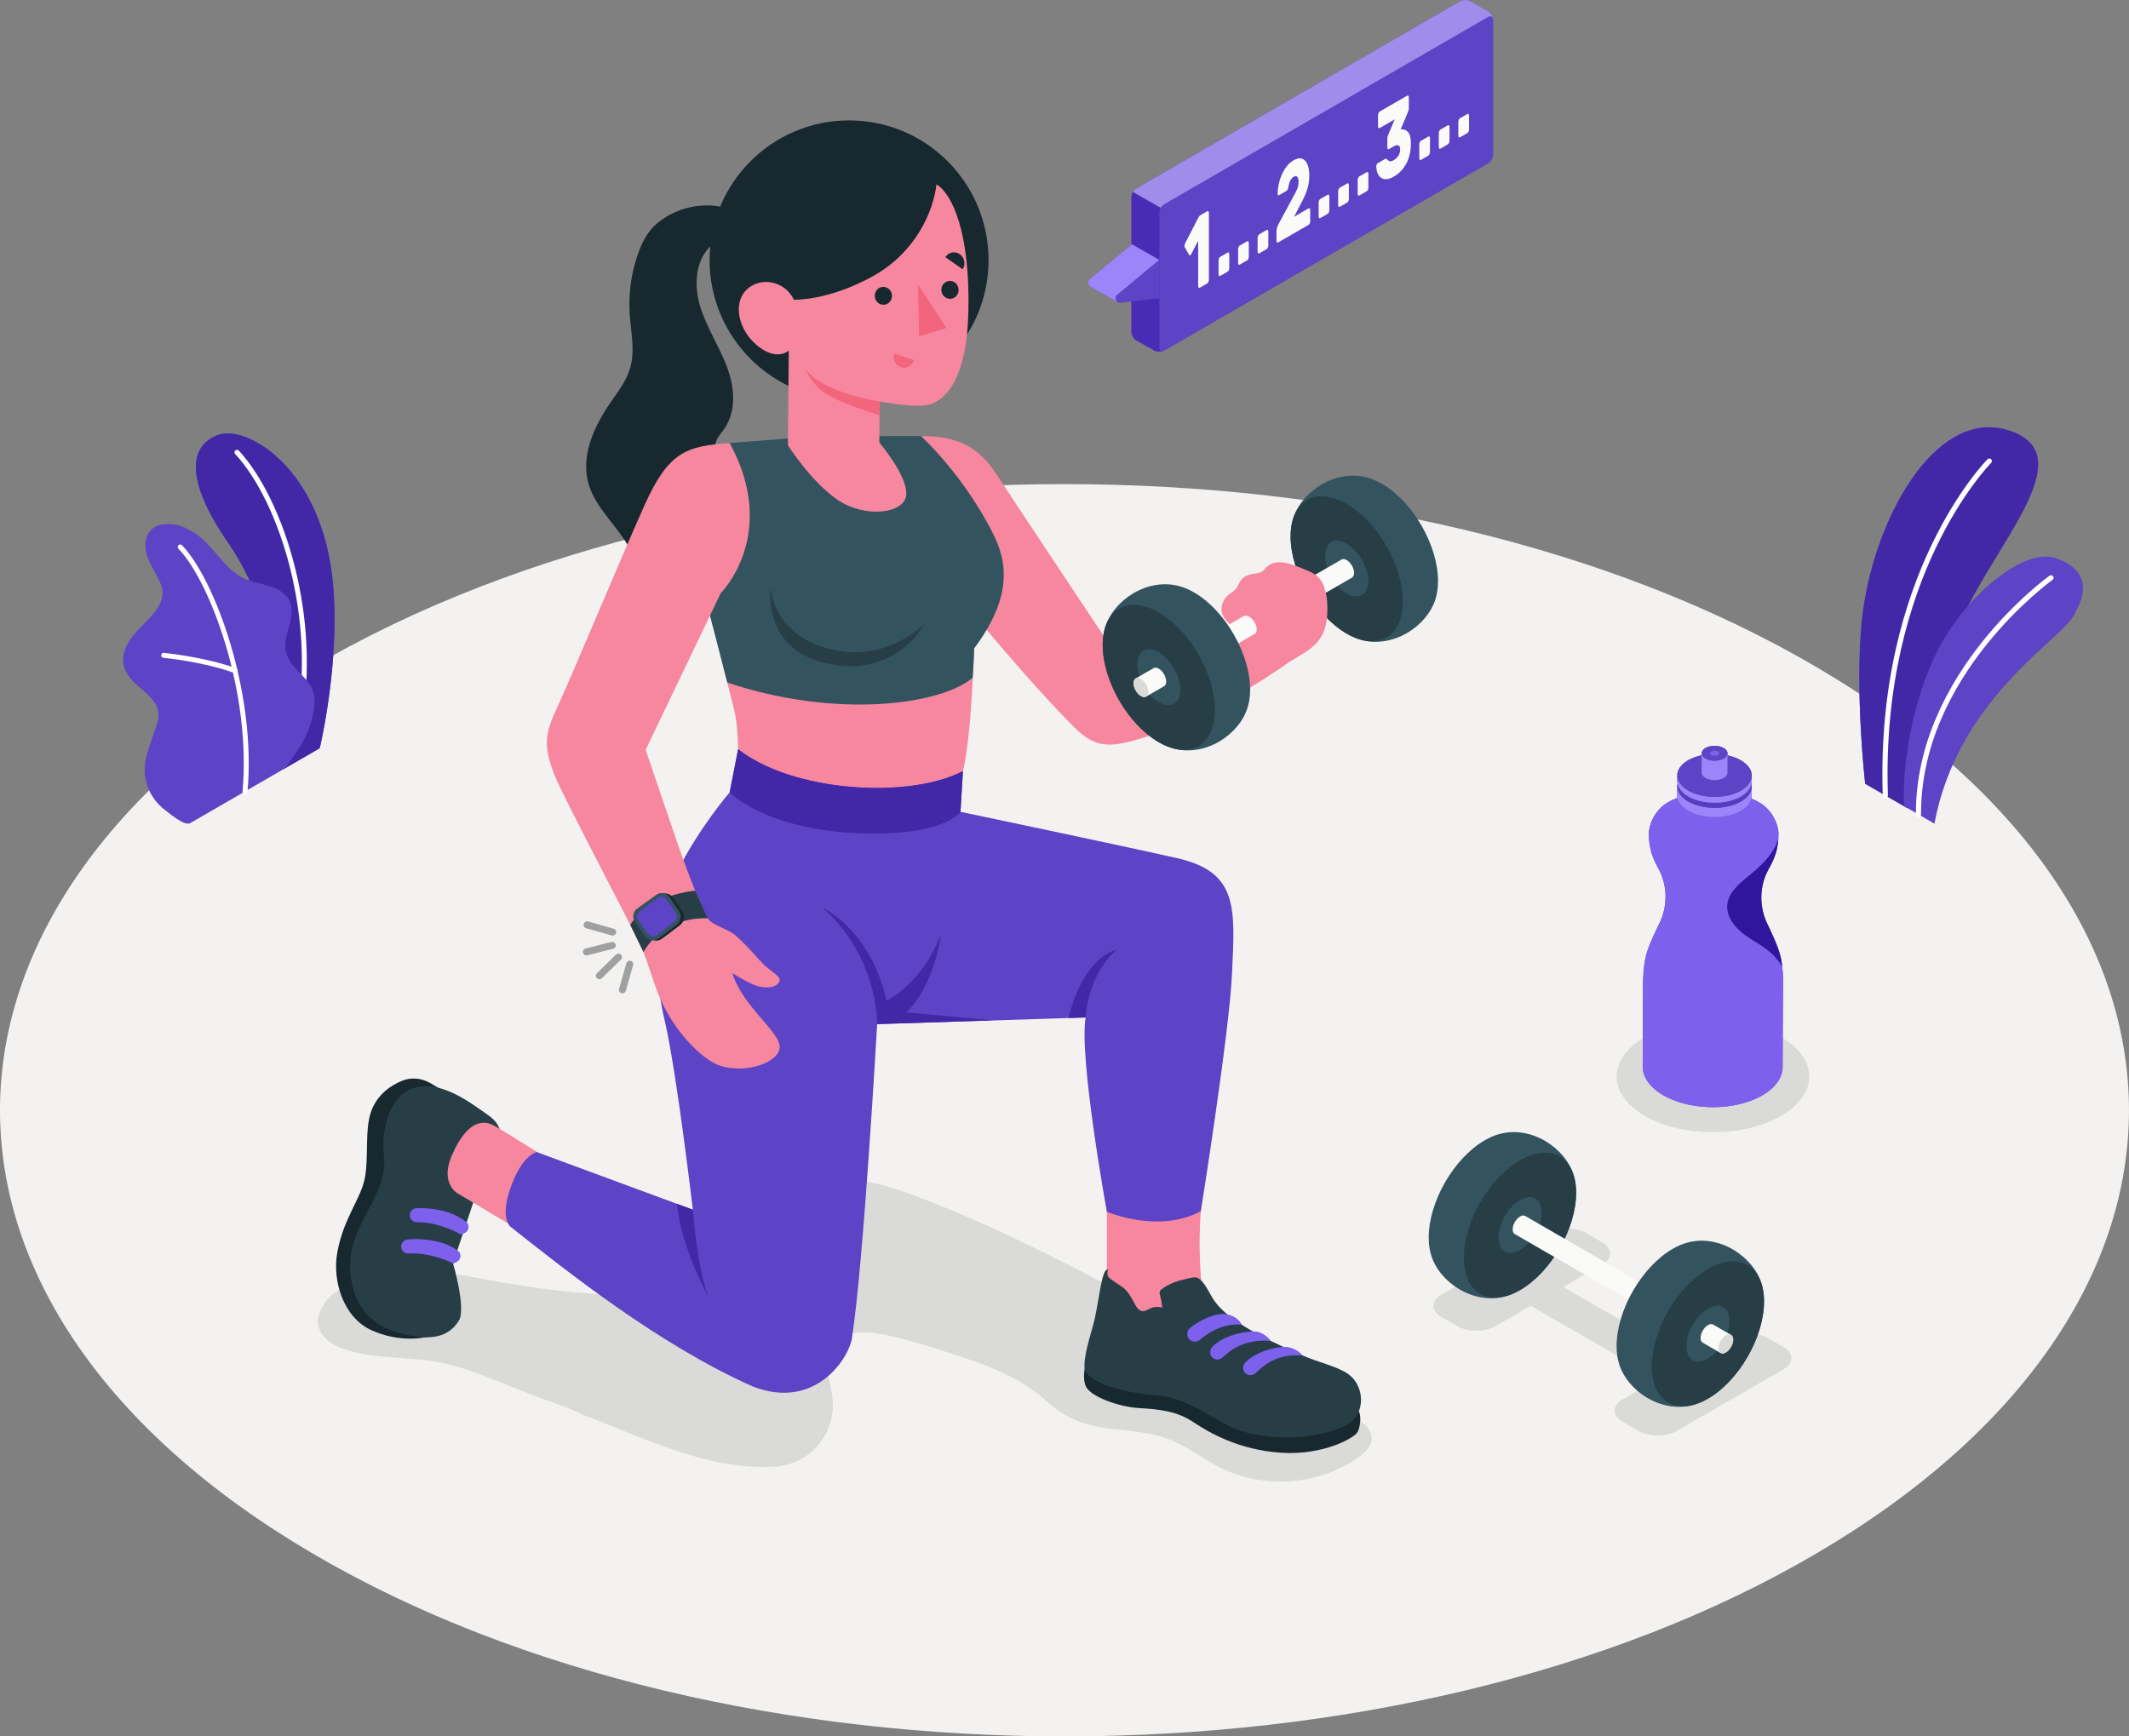<svg width="266" height="217" viewBox="0 0 266 217" fill="none" xmlns="http://www.w3.org/2000/svg">
<rect x="0" y="0" width="266" height="217" fill="#808080" stroke="none"/>
<g clip-path="url(#clip0)">
<path d="M227.044 83.42C278.983 113.978 278.983 163.523 227.042 194.081C175.103 224.639 90.893 224.639 38.954 194.081C-12.986 163.523 -12.985 113.979 38.954 83.421C90.894 52.862 175.104 52.862 227.044 83.42Z" fill="#F3F2F1"/>
<path d="M45.087 169.157C48.377 169.807 51.828 169.636 55.133 170.299C57.402 170.754 59.573 171.596 61.729 172.44C63.66 173.195 65.588 173.953 67.515 174.717C67.9 174.869 72.515 176.464 72.515 176.685C80.327 179.598 88.253 183.79 96.846 183.287C98.872 183.168 100.836 182.204 102.171 180.673C103.505 179.142 104.194 177.064 104.038 175.037C103.912 173.397 103.261 171.78 103.501 170.152C104.143 165.785 108.145 166.236 111.362 166.981C113.24 167.417 115.094 167.948 116.928 168.54C121.756 170.096 126.843 171.548 130.681 175.046C133.152 177.298 135.532 178.19 138.872 178.566C141.201 178.828 143.494 178.974 145.726 179.749C147.926 180.512 149.839 181.982 151.875 183.111C157.392 186.168 164.646 185.755 169.781 182.091C170.644 181.476 171.531 180.573 171.362 179.526C170.953 177.002 166.731 176.488 164.943 175.425C161.71 173.503 158.466 171.603 155.197 169.745C148.66 166.028 142.042 162.451 135.351 159.019C128.2 155.351 120.948 151.84 113.394 149.098C109.671 147.747 105.429 146.61 101.87 148.35C99.001 149.753 97.869 152.414 96.007 154.782C94.275 156.983 92.027 159.259 89.48 160.495C87.449 161.48 85.144 161.709 82.891 161.81C75.416 162.148 67.932 161.244 60.575 159.879C57.459 159.301 54.316 158.637 51.153 158.83C47.763 159.037 42.209 159.91 40.357 163.187C40.065 163.705 39.79 164.252 39.727 164.844C39.625 165.808 40.116 166.767 40.833 167.42C41.551 168.071 42.471 168.455 43.397 168.738C43.954 168.908 44.518 169.044 45.087 169.157Z" fill="#DADBD8"/>
<path d="M222.53 129.612C227.231 132.33 227.231 136.738 222.53 139.456C217.828 142.174 210.206 142.174 205.505 139.456C200.804 136.738 200.804 132.33 205.505 129.612C210.206 126.894 217.828 126.894 222.53 129.612Z" fill="#DADBD8"/>
<path d="M204.695 178.815L202.729 177.679C201.396 176.908 201.396 175.657 202.729 174.887L207.11 172.354L191.256 163.186L186.875 165.719C185.542 166.49 183.38 166.49 182.046 165.719L180.081 164.582C178.747 163.812 178.747 162.562 180.081 161.79L193.37 154.106C194.704 153.335 196.866 153.335 198.199 154.106L200.166 155.243C201.499 156.014 201.499 157.263 200.166 158.035L195.328 160.832L211.183 169.999L216.02 167.201C217.353 166.43 219.515 166.43 220.849 167.201L222.815 168.338C224.148 169.109 224.148 170.36 222.815 171.13L209.524 178.815C208.191 179.586 206.029 179.586 204.695 178.815Z" fill="#DADBD8"/>
<path d="M238.35 101.018L233.038 97.947C233.038 97.947 231.737 86.555 232.603 77.732C233.82 65.334 241.814 50.416 251.352 53.92C260.89 57.424 246.979 70.049 243.883 80.565C240.786 91.081 238.35 101.018 238.35 101.018Z" fill="#5D43C5"/>
<path d="M238.35 101.018L233.038 97.947C233.038 97.947 232.306 91.539 232.306 84.613C232.306 82.304 232.387 79.938 232.603 77.732C233.697 66.585 240.27 53.4 248.518 53.4C249.444 53.4 250.39 53.566 251.352 53.92C253.723 54.791 254.645 56.225 254.644 58.05C254.643 63.569 246.209 72.663 243.883 80.565C240.786 91.081 238.35 101.018 238.35 101.018Z" fill="#4228A7"/>
<path d="M235.557 99.725H235.567C235.745 99.719 235.884 99.571 235.878 99.392C234.945 71.844 248.639 57.988 248.776 57.851C248.903 57.726 248.904 57.522 248.78 57.396C248.654 57.269 248.45 57.267 248.325 57.392C248.184 57.531 234.292 71.588 235.235 99.414C235.241 99.588 235.384 99.725 235.557 99.725Z" fill="white"/>
<path d="M241.69 102.934L237.91 100.748C237.91 100.748 237.267 92.931 241.094 83.433C244.426 75.166 252.693 68.307 256.851 69.748C261.008 71.189 260.906 74.143 258.879 77.24C256.851 80.337 244.518 87.72 241.69 102.934Z" fill="#5D43C5"/>
<path d="M239.696 102.103H239.698C239.875 102.102 240.019 101.958 240.018 101.78C239.942 84.361 256.273 72.59 256.439 72.472C256.583 72.37 256.618 72.169 256.515 72.024C256.413 71.879 256.213 71.843 256.067 71.947C255.899 72.066 239.298 84.033 239.375 101.782C239.375 101.959 239.519 102.103 239.696 102.103Z" fill="white"/>
<path d="M35.469 96.096L39.947 93.504C39.947 93.504 42.613 82.412 41.551 72.431C40.057 58.398 30.834 53.118 27.327 54.328C23.819 55.538 22.803 59.622 28.607 67.98C32.031 72.91 36.237 83.182 35.469 96.096Z" fill="#5D43C5"/>
<path d="M35.469 96.096C35.531 95.049 35.561 94.02 35.561 93.009C35.56 81.552 31.753 72.511 28.607 67.98C25.666 63.744 24.476 60.605 24.474 58.383C24.473 56.221 25.597 54.925 27.327 54.328C27.649 54.217 28.018 54.161 28.426 54.161C32.462 54.161 40.194 59.686 41.551 72.431C41.727 74.088 41.801 75.775 41.801 77.438C41.801 85.789 39.947 93.504 39.947 93.504L35.469 96.096Z" fill="#4228A7"/>
<path d="M37.324 90.647L37.282 90.641C37.113 90.609 37.002 90.446 37.035 90.278C39.489 77.335 34.975 62.79 29.384 56.738C29.267 56.612 29.275 56.415 29.401 56.298C29.527 56.183 29.724 56.19 29.84 56.316C35.533 62.478 40.136 77.26 37.645 90.394C37.615 90.548 37.477 90.654 37.324 90.647Z" fill="white"/>
<path d="M23.736 102.881C23.029 103.242 21.147 101.629 20.623 101.237C19.725 100.565 19.016 99.643 18.567 98.618C18.043 97.424 17.959 96.17 18.206 94.891C18.335 94.228 18.554 93.587 18.773 92.948C18.987 92.321 19.202 91.694 19.417 91.067C19.629 90.448 19.843 89.808 19.793 89.155C19.692 87.841 18.581 86.868 17.568 86.026C16.449 85.095 15.296 83.882 15.381 82.311C15.448 81.098 16.131 80.003 16.93 79.089C17.728 78.175 18.661 77.379 19.39 76.409C19.915 75.71 20.339 74.879 20.303 74.006C20.281 73.463 20.083 72.943 19.849 72.453C19.346 71.402 18.662 70.427 18.335 69.308C18.008 68.19 18.131 66.825 19.028 66.081C19.764 65.471 20.814 65.433 21.763 65.545C22.641 65.648 23.481 66.089 24.23 66.557C26.652 68.071 27.925 71.098 30.516 72.299C31.515 72.762 32.628 72.909 33.677 73.244C34.726 73.579 35.782 74.178 36.225 75.188C37.098 77.178 35.176 79.48 35.755 81.576C36.267 83.43 38.001 84.217 38.912 85.911C39.311 86.652 39.369 87.488 39.257 88.322C39.067 89.734 38.807 90.763 38.048 92.306C37.421 93.581 35.656 95.99 35.656 95.99C35.656 95.99 23.844 102.826 23.736 102.881Z" fill="#5D43C5"/>
<path d="M30.592 99.303L30.583 99.302C30.408 99.286 30.282 99.134 30.298 98.964C31.432 86.653 26.314 72.74 22.292 68.57C22.173 68.447 22.176 68.25 22.3 68.13C22.424 68.011 22.619 68.015 22.739 68.138C26.841 72.391 32.066 86.536 30.917 99.02C30.901 99.188 30.757 99.311 30.592 99.303Z" fill="white"/>
<path d="M29.371 84.124L29.28 84.105C25.384 82.68 20.462 82.215 20.413 82.21C20.242 82.194 20.116 82.043 20.132 81.872C20.148 81.701 20.284 81.573 20.47 81.59C20.52 81.595 25.52 82.068 29.493 83.521C29.654 83.58 29.737 83.758 29.678 83.92C29.63 84.051 29.503 84.13 29.371 84.124Z" fill="white"/>
<path d="M196.616 146.862C195.571 143.441 191.301 140.61 187.31 141.73L187.311 141.73C186.737 141.886 186.135 142.139 185.513 142.499C181.642 144.735 178.504 150.178 178.504 154.656C178.504 155.493 178.614 156.237 178.818 156.878L178.816 156.878C179.861 160.299 184.13 163.113 188.123 161.994L188.121 161.992C188.694 161.836 189.295 161.583 189.915 161.225C193.786 158.987 196.924 153.543 196.924 149.067C196.924 148.237 196.816 147.499 196.616 146.862Z" fill="#33535F"/>
<path d="M189.915 161.225C193.786 158.987 196.924 153.543 196.924 149.067C196.924 144.59 193.786 142.775 189.915 145.011C186.043 147.247 182.906 152.691 182.906 157.168C182.906 161.647 186.044 163.463 189.915 161.225Z" fill="#273E47"/>
<path d="M189.915 149.977C191.403 149.116 192.61 149.814 192.61 151.535C192.61 153.257 191.403 155.351 189.915 156.211C188.426 157.072 187.219 156.374 187.219 154.653C187.219 152.931 188.426 150.838 189.915 149.977Z" fill="#33535F"/>
<path d="M190.837 152.56C190.837 153.149 190.426 153.866 189.916 154.164C189.679 154.302 189.459 154.323 189.296 154.245L189.229 154.206C189.08 154.099 188.992 153.901 188.992 153.628C188.992 153.039 189.406 152.322 189.916 152.024C190.153 151.886 190.37 151.865 190.532 151.943L190.6 151.982C190.749 152.085 190.837 152.284 190.837 152.56Z" fill="#273E47"/>
<path d="M205.645 161.122C205.645 161.71 205.234 162.427 204.723 162.722C204.575 162.81 204.444 162.846 204.323 162.846C204.213 162.846 204.114 162.814 204.015 162.757L189.296 154.245L189.229 154.206C189.08 154.099 188.992 153.901 188.992 153.628C188.992 153.039 189.406 152.322 189.916 152.024C190.153 151.886 190.37 151.865 190.532 151.943L190.6 151.982L205.318 160.49C205.527 160.611 205.645 160.792 205.645 161.122Z" fill="#FAFAF9"/>
<path d="M220.093 160.432C219.048 157.011 214.779 154.18 210.787 155.3L210.788 155.301C210.214 155.457 209.612 155.71 208.99 156.069C205.119 158.305 201.981 163.749 201.981 168.227C201.981 169.063 202.091 169.807 202.295 170.449L202.293 170.448C203.339 173.869 207.608 176.683 211.599 175.564L211.598 175.563C212.171 175.407 212.772 175.154 213.392 174.795C217.263 172.557 220.401 167.114 220.401 162.637C220.401 161.808 220.293 161.07 220.093 160.432Z" fill="#33535F"/>
<path d="M213.392 174.795C217.263 172.557 220.401 167.114 220.401 162.638C220.401 158.161 217.263 156.345 213.392 158.581C209.521 160.818 206.383 166.261 206.383 170.739C206.383 175.218 209.521 177.034 213.392 174.795Z" fill="#273E47"/>
<path d="M213.392 163.547C214.881 162.687 216.088 163.385 216.088 165.106C216.088 166.828 214.881 168.921 213.392 169.782C211.903 170.643 210.696 169.945 210.696 168.223C210.696 166.502 211.903 164.408 213.392 163.547Z" fill="#33535F"/>
<path d="M214.314 166.131C214.314 166.72 213.903 167.436 213.393 167.734C213.156 167.872 212.937 167.894 212.774 167.816L212.706 167.777C212.557 167.67 212.469 167.472 212.469 167.199C212.469 166.609 212.884 165.893 213.393 165.595C213.631 165.457 213.847 165.436 214.009 165.513L214.077 165.552C214.226 165.656 214.314 165.854 214.314 166.131Z" fill="#273E47"/>
<path d="M216.546 167.422C216.546 168.011 216.135 168.727 215.625 169.022C215.476 169.11 215.345 169.146 215.225 169.146C215.115 169.146 215.016 169.114 214.917 169.057L212.774 167.816L212.706 167.777C212.557 167.67 212.469 167.472 212.469 167.199C212.469 166.609 212.884 165.893 213.393 165.595C213.631 165.457 213.847 165.436 214.009 165.513L214.077 165.552L216.22 166.791C216.429 166.911 216.546 167.092 216.546 167.422Z" fill="#FAFAF9"/>
<path d="M216.546 167.416C216.546 168.005 216.135 168.722 215.625 169.019C215.388 169.158 215.168 169.179 215.005 169.101L214.938 169.062C214.789 168.956 214.701 168.757 214.701 168.484C214.701 167.895 215.115 167.178 215.625 166.88C215.863 166.742 216.078 166.721 216.241 166.799L216.308 166.838C216.458 166.941 216.546 167.139 216.546 167.416Z" fill="#DADBD8"/>
<path d="M222.491 119.658C222.22 118.445 221.598 117.149 221.083 116.016C221.022 115.884 220.957 115.752 220.89 115.619C219.766 113.393 219.772 110.76 220.991 108.585C221.033 108.51 221.074 108.435 221.115 108.36C221.875 106.979 222.202 105.793 222.205 104.219C222.209 103.019 221.424 101.225 219.844 100.304C219.502 100.102 219.134 99.924 218.748 99.771C218.037 99.484 217.559 98.806 217.561 98.034L217.57 95.89L210.716 95.863L210.708 98.007C210.705 98.779 210.22 99.453 209.507 99.735C209.121 99.885 208.752 100.06 208.407 100.26C206.82 101.168 206.021 102.957 206.017 104.157C206.007 105.73 206.325 106.918 207.073 108.306C207.111 108.376 207.149 108.446 207.188 108.516C208.397 110.704 208.387 113.342 207.245 115.566C207.177 115.698 207.112 115.83 207.051 115.962C206.528 117.09 205.89 118.381 205.615 119.593C205.348 120.768 205.285 122.029 205.28 123.286L205.241 133.272C205.236 134.57 206.084 135.867 207.788 136.86C209.18 137.67 210.93 138.156 212.741 138.308C213.563 138.379 214.398 138.382 215.215 138.318C217.023 138.171 218.759 137.703 220.148 136.908C221.859 135.929 222.718 134.638 222.722 133.345L222.751 126.122C222.754 125.222 222.789 124.282 222.793 123.341C222.798 122.088 222.748 120.831 222.491 119.658Z" fill="#5D43C5"/>
<path d="M214.039 138.364C213.606 138.364 213.171 138.345 212.741 138.308C210.93 138.156 209.18 137.67 207.788 136.859C206.091 135.871 205.243 134.58 205.241 133.287C205.241 133.282 205.241 133.277 205.241 133.272L205.28 123.286C205.285 122.029 205.348 120.767 205.615 119.593C205.89 118.381 206.528 117.09 207.051 115.962C207.112 115.83 207.177 115.698 207.245 115.566C207.81 114.467 208.097 113.267 208.098 112.07C208.099 110.845 207.8 109.622 207.188 108.516C207.149 108.446 207.111 108.375 207.073 108.306C206.336 106.94 206.017 105.767 206.017 104.23C206.017 104.205 206.017 104.181 206.017 104.157C206.021 102.957 206.82 101.168 208.407 100.26C208.752 100.06 209.121 99.885 209.507 99.735C209.531 99.726 209.555 99.716 209.579 99.705C209.685 100.293 210.13 100.868 210.911 101.326C211.825 101.858 213.027 102.126 214.23 102.126C215.41 102.126 216.59 101.868 217.494 101.351C217.947 101.091 218.292 100.788 218.519 100.463C218.67 100.251 218.771 100.028 218.822 99.801C219.18 99.947 219.523 100.114 219.844 100.304C221.421 101.223 222.206 103.013 222.205 104.213C222.205 104.215 222.205 104.217 222.205 104.219C222.203 105.782 221.88 106.963 221.131 108.332C221.774 107.155 222.102 106.116 222.182 104.856C222.024 105.353 221.804 105.834 221.533 106.275C220.747 107.548 219.603 108.555 218.444 109.502C217.27 110.462 215.965 111.553 215.819 113.064C215.678 114.526 216.708 115.855 217.879 116.739C219.05 117.623 220.422 118.245 221.475 119.268C221.934 119.713 222.316 120.226 222.669 120.761C222.625 120.388 222.57 120.018 222.491 119.658C222.737 120.78 222.794 121.98 222.794 123.179C222.794 123.233 222.794 123.287 222.793 123.341C222.789 124.281 222.754 125.222 222.751 126.122L222.722 133.345C222.718 134.638 221.859 135.929 220.148 136.907C218.759 137.703 217.023 138.171 215.215 138.317C214.826 138.348 214.433 138.364 214.039 138.364ZM220.061 112.168C220.061 110.931 220.368 109.698 220.991 108.584C221.033 108.509 221.075 108.435 221.115 108.36C221.075 108.435 221.033 108.509 220.991 108.585C220.368 109.698 220.061 110.931 220.061 112.168ZM221.124 108.346C221.125 108.342 221.127 108.339 221.129 108.336C221.127 108.339 221.125 108.342 221.124 108.346Z" fill="#7D61ED"/>
<path d="M222.491 119.658C222.224 118.459 221.613 117.179 221.101 116.056C221.613 117.179 222.224 118.459 222.491 119.658ZM220.89 115.619C220.341 114.532 220.062 113.349 220.061 112.168C220.062 113.348 220.341 114.532 220.89 115.619ZM221.115 108.36C221.118 108.355 221.121 108.35 221.124 108.346C221.121 108.35 221.118 108.355 221.115 108.36ZM221.129 108.336C221.13 108.334 221.13 108.333 221.131 108.332C221.13 108.333 221.13 108.335 221.129 108.336Z" fill="#D5D7D4"/>
<path d="M222.669 120.761C222.316 120.226 221.934 119.713 221.475 119.268C220.422 118.245 219.05 117.623 217.879 116.739C216.708 115.855 215.678 114.526 215.819 113.064C215.965 111.553 217.27 110.462 218.444 109.502C219.602 108.555 220.747 107.548 221.533 106.275C221.804 105.834 222.024 105.353 222.182 104.856C222.102 106.116 221.774 107.155 221.131 108.332C221.13 108.333 221.13 108.334 221.129 108.336C221.127 108.339 221.125 108.343 221.124 108.346C221.121 108.35 221.118 108.355 221.115 108.36C221.074 108.435 221.033 108.509 220.991 108.584C220.367 109.698 220.061 110.931 220.061 112.168C220.062 113.349 220.341 114.532 220.89 115.619C220.957 115.752 221.022 115.884 221.083 116.016C221.089 116.029 221.095 116.043 221.101 116.056C221.613 117.179 222.224 118.459 222.491 119.658C222.57 120.018 222.625 120.388 222.669 120.761Z" fill="#30159D"/>
<path d="M209.558 98.257L209.554 99.411C209.546 100.098 210 100.792 210.911 101.326C212.723 102.382 215.669 102.394 217.494 101.351C217.947 101.091 218.292 100.789 218.519 100.464C218.747 100.143 218.861 99.8 218.862 99.456L218.866 98.284C218.866 98.18 218.858 98.076 218.831 97.971C218.721 97.387 218.28 96.82 217.513 96.374L217.446 96.337C215.625 95.316 212.728 95.318 210.93 96.348C210.16 96.789 209.71 97.352 209.596 97.931C209.568 98.04 209.559 98.148 209.558 98.257Z" fill="#5D43C5"/>
<path d="M214.23 102.126C213.028 102.126 211.825 101.858 210.911 101.326C210.008 100.797 209.554 100.109 209.554 99.427C209.554 99.421 209.554 99.416 209.554 99.411L209.558 98.257C209.558 98.2 209.561 98.144 209.567 98.088C209.489 98.828 209.938 99.585 210.915 100.155C211.829 100.689 213.033 100.955 214.234 100.955C215.415 100.955 216.594 100.697 217.497 100.18C218.38 99.674 218.836 99.013 218.866 98.346L218.862 99.456C218.861 99.8 218.747 100.143 218.519 100.463C218.292 100.788 217.947 101.091 217.494 101.351C216.59 101.868 215.41 102.126 214.23 102.126Z" fill="#9C84FA"/>
<path d="M218.866 98.346V98.284C218.866 98.281 218.866 98.277 218.866 98.274C218.866 98.173 218.857 98.072 218.831 97.971C218.832 97.967 218.834 97.962 218.835 97.958C218.861 98.087 218.871 98.216 218.866 98.346ZM209.567 98.087C209.573 98.033 209.582 97.977 209.594 97.922C209.594 97.925 209.595 97.928 209.596 97.931C209.582 97.983 209.573 98.035 209.567 98.087Z" fill="#BABCBA"/>
<path d="M214.234 100.955C213.033 100.955 211.829 100.689 210.915 100.155C209.938 99.585 209.489 98.828 209.567 98.088C209.573 98.036 209.582 97.983 209.596 97.931C209.707 98.511 210.151 99.078 210.918 99.525C211.729 99.998 212.768 100.26 213.824 100.31C213.964 100.317 214.104 100.321 214.244 100.321C215.423 100.321 216.599 100.064 217.502 99.546C217.954 99.285 218.294 98.988 218.526 98.663C218.685 98.442 218.786 98.206 218.831 97.971C218.857 98.072 218.866 98.174 218.866 98.274C218.866 98.277 218.866 98.281 218.866 98.284V98.346C218.836 99.013 218.38 99.674 217.496 100.18C216.594 100.697 215.414 100.955 214.234 100.955Z" fill="#563CBF"/>
<path d="M209.563 96.91L209.561 97.605C209.56 97.713 209.569 97.822 209.596 97.931C209.707 98.511 210.151 99.078 210.918 99.525C211.729 99.998 212.768 100.26 213.824 100.31C215.14 100.378 216.491 100.126 217.502 99.546C217.954 99.285 218.294 98.988 218.526 98.663C218.685 98.442 218.786 98.206 218.831 97.971C218.859 97.868 218.868 97.759 218.869 97.655L218.872 96.938C218.874 96.245 218.425 95.556 217.519 95.028C217.438 94.982 217.357 94.936 217.271 94.895C215.445 93.969 212.675 94.004 210.935 95.002C210.02 95.528 209.562 96.219 209.563 96.91Z" fill="#5D43C5"/>
<path d="M214.244 100.321C214.104 100.321 213.964 100.317 213.824 100.31C212.768 100.26 211.729 99.998 210.918 99.525C210.151 99.078 209.707 98.511 209.596 97.931C209.57 97.826 209.561 97.721 209.561 97.615C209.561 97.612 209.561 97.608 209.561 97.605L209.563 96.91C209.563 96.886 209.564 96.862 209.564 96.838C209.564 96.855 209.564 96.871 209.564 96.888C209.558 98.367 211.636 99.575 214.207 99.585C214.218 99.585 214.229 99.585 214.24 99.585C216.795 99.585 218.865 98.398 218.872 96.925C218.872 96.927 218.872 96.928 218.872 96.93C218.872 96.933 218.872 96.935 218.872 96.938L218.869 97.655C218.868 97.759 218.859 97.868 218.831 97.971C218.786 98.206 218.685 98.442 218.526 98.663C218.294 98.988 217.954 99.285 217.502 99.546C216.599 100.064 215.423 100.321 214.244 100.321Z" fill="#9C84FA"/>
<path d="M209.564 96.888C209.558 98.367 211.636 99.575 214.207 99.585C216.777 99.595 218.865 98.404 218.871 96.924C218.878 95.444 216.798 94.236 214.228 94.226C211.658 94.216 209.569 95.408 209.564 96.888Z" fill="#5D43C5"/>
<path d="M212.615 94.139L212.606 96.552L212.618 96.665C212.657 96.866 212.811 97.063 213.076 97.217C213.358 97.382 213.717 97.473 214.084 97.49C214.54 97.513 215.007 97.426 215.358 97.225C215.515 97.134 215.633 97.031 215.713 96.919C215.768 96.842 215.803 96.761 215.819 96.679L215.832 96.57L215.841 94.148C215.842 93.908 215.686 93.669 215.373 93.486L215.286 93.44C214.653 93.119 213.694 93.131 213.091 93.477C212.774 93.659 212.614 93.899 212.615 94.139Z" fill="#5D43C5"/>
<path d="M214.23 97.493C214.181 97.493 214.132 97.492 214.084 97.49C213.717 97.473 213.358 97.382 213.076 97.217C212.811 97.063 212.657 96.866 212.618 96.665L212.606 96.552L212.615 94.139C212.615 94.137 212.615 94.135 212.615 94.133C212.616 94.645 213.335 95.062 214.225 95.065C214.229 95.065 214.232 95.065 214.236 95.065C215.121 95.065 215.839 94.654 215.84 94.143C215.84 94.145 215.84 94.146 215.84 94.148L215.832 96.57L215.819 96.679C215.803 96.761 215.768 96.842 215.713 96.919C215.633 97.031 215.515 97.134 215.358 97.225C215.045 97.404 214.638 97.493 214.23 97.493ZM214.038 93.214C214.04 93.214 214.042 93.214 214.044 93.214C214.042 93.214 214.04 93.214 214.038 93.214ZM214.046 93.214C214.104 93.21 214.162 93.208 214.22 93.208C214.255 93.208 214.29 93.209 214.325 93.21C214.294 93.209 214.263 93.209 214.232 93.209C214.228 93.209 214.224 93.209 214.22 93.209C214.162 93.209 214.104 93.21 214.046 93.214ZM214.329 93.21C214.328 93.21 214.327 93.21 214.326 93.21C214.327 93.21 214.328 93.21 214.329 93.21Z" fill="#9C84FA"/>
<path d="M212.615 94.131C212.613 94.643 213.334 95.062 214.225 95.065C215.116 95.069 215.839 94.656 215.84 94.143C215.843 93.63 215.122 93.212 214.232 93.209C213.341 93.205 212.617 93.618 212.615 94.131Z" fill="#5D43C5"/>
<path d="M214.231 94.466C214.23 94.466 214.229 94.466 214.227 94.466C213.911 94.466 213.655 94.317 213.656 94.135C213.656 93.953 213.911 93.807 214.226 93.807C214.227 93.807 214.229 93.807 214.23 93.807C214.546 93.808 214.801 93.957 214.801 94.139C214.8 94.32 214.546 94.466 214.231 94.466Z" fill="#7D61ED"/>
<path d="M182.434 0.154L141.986 23.548C141.641 23.747 141.362 24.232 141.362 24.63V41.474C141.362 41.873 141.643 42.355 141.989 42.55L144.225 43.805C144.572 44.001 145.132 43.998 145.476 43.799L185.925 20.406C186.269 20.207 186.549 19.722 186.549 19.324V2.479C186.549 2.081 186.268 1.599 185.921 1.403L183.686 0.148C183.339 -0.048 182.779 -0.045 182.434 0.154Z" fill="#5D43C5"/>
<path d="M144.853 43.438V26.594C144.853 26.196 145.132 25.711 145.476 25.512L185.925 2.119C186.269 1.92 186.549 2.081 186.549 2.479V19.324C186.549 19.722 186.269 20.207 185.925 20.406L145.476 43.799C145.132 43.999 144.853 43.837 144.853 43.438Z" fill="#5D43C5"/>
<path d="M144.602 43.931C144.458 43.91 144.326 43.869 144.224 43.806L143.01 43.123L144.225 43.805C144.334 43.867 144.464 43.909 144.602 43.931ZM141.655 42.251C141.479 42.024 141.362 41.733 141.362 41.476V35.38L141.362 35.379V41.474C141.362 41.731 141.479 42.023 141.655 42.251ZM141.362 30.573V24.63C141.362 24.562 141.37 24.492 141.385 24.423C141.37 24.493 141.362 24.563 141.362 24.63V30.572L141.362 30.573Z" fill="#C3C5C2"/>
<path d="M144.831 43.947C144.753 43.947 144.676 43.942 144.602 43.931C144.464 43.909 144.334 43.867 144.225 43.805L143.01 43.123L141.99 42.549C141.867 42.481 141.752 42.375 141.655 42.251C141.479 42.023 141.362 41.731 141.362 41.474V35.379L144.852 32.484L141.416 30.528L141.362 30.572V24.63C141.362 24.563 141.37 24.493 141.385 24.423C141.417 24.277 141.479 24.13 141.56 23.993L145.035 25.978C144.999 26.041 144.967 26.107 144.941 26.174C144.884 26.314 144.853 26.459 144.853 26.594V43.438C144.853 43.72 144.992 43.883 145.195 43.885C145.197 43.885 145.199 43.885 145.201 43.885C145.261 43.885 145.327 43.87 145.398 43.839C145.237 43.911 145.033 43.947 144.831 43.947Z" fill="#482CB5"/>
<path d="M145.436 43.822C145.444 43.817 145.452 43.813 145.46 43.809C145.464 43.806 145.468 43.804 145.472 43.802C145.46 43.809 145.447 43.815 145.436 43.822Z" fill="#C3C5C2"/>
<path d="M145.398 43.839C145.409 43.834 145.419 43.829 145.43 43.824C145.431 43.824 145.432 43.823 145.433 43.823C145.438 43.82 145.444 43.817 145.449 43.814C145.453 43.812 145.457 43.81 145.46 43.809C145.452 43.813 145.444 43.817 145.435 43.822C145.423 43.828 145.41 43.834 145.398 43.839Z" fill="#482CB5"/>
<path d="M145.473 43.802C145.474 43.801 145.475 43.8 145.476 43.799C145.475 43.8 145.474 43.801 145.473 43.802Z" fill="#C3C5C2"/>
<path d="M145.195 43.885C144.992 43.883 144.853 43.721 144.853 43.438V26.594V43.437C144.853 43.699 144.985 43.882 145.195 43.885ZM145.433 43.823C145.439 43.82 145.444 43.817 145.45 43.814C145.444 43.817 145.439 43.82 145.433 43.823ZM144.941 26.174C144.967 26.107 144.999 26.041 145.035 25.978L145.037 25.979C145 26.042 144.967 26.107 144.941 26.174Z" fill="#482CB5"/>
<path d="M141.558 23.992V23.992C141.659 23.822 141.792 23.673 141.941 23.576C141.793 23.673 141.66 23.822 141.558 23.992ZM158.839 13.801L182.435 0.153C182.609 0.052 182.837 0.002 183.066 0.002C183.29 0.002 183.514 0.05 183.686 0.147L185.92 1.402C185.986 1.44 186.049 1.487 186.109 1.542C186.049 1.488 185.986 1.44 185.921 1.403L183.686 0.148C183.515 0.051 183.291 0.003 183.067 0.003C182.838 0.003 182.609 0.054 182.434 0.154L158.839 13.801Z" fill="white"/>
<path d="M145.035 25.978L141.561 23.992C141.56 23.992 141.56 23.993 141.56 23.993L141.558 23.992C141.66 23.822 141.793 23.673 141.941 23.576C141.956 23.566 141.972 23.556 141.987 23.548L158.839 13.801L182.434 0.154C182.609 0.054 182.838 0.003 183.067 0.003C183.291 0.003 183.515 0.051 183.686 0.148L185.921 1.403C185.986 1.44 186.049 1.488 186.109 1.542C186.332 1.749 186.502 2.065 186.539 2.357C186.522 2.257 186.483 2.178 186.428 2.123C186.369 2.064 186.292 2.033 186.203 2.033C186.119 2.033 186.024 2.06 185.923 2.118L157.425 18.601L145.476 25.512C145.304 25.611 145.148 25.782 145.035 25.978Z" fill="#9F8CEB"/>
<path d="M145.037 25.979L145.035 25.978C145.148 25.782 145.304 25.612 145.476 25.512L157.425 18.601L145.478 25.512C145.305 25.613 145.149 25.784 145.037 25.979ZM186.54 2.366C186.524 2.262 186.484 2.179 186.428 2.123C186.483 2.178 186.522 2.257 186.539 2.357C186.539 2.36 186.54 2.363 186.54 2.366Z" fill="#9F8CEB"/>
<path d="M145.035 25.978L141.56 23.993C141.56 23.993 141.56 23.992 141.561 23.992L145.035 25.978Z" fill="#A18FE9"/>
<path d="M139.652 37.762C139.261 37.529 136.326 35.874 136.231 35.82C135.943 35.644 135.839 35.217 136.107 34.928L141.416 30.528L144.852 32.484L139.546 36.887C139.287 37.164 139.39 37.572 139.652 37.762Z" fill="#5D43C5"/>
<path d="M139.652 37.762C139.26 37.529 136.326 35.874 136.231 35.82C136.059 35.714 135.952 35.52 135.952 35.318C135.952 35.182 135.999 35.044 136.107 34.928L141.416 30.528L144.852 32.484L141.362 35.379L141.361 35.38L139.546 36.887C139.441 36.998 139.396 37.131 139.395 37.262C139.395 37.457 139.495 37.649 139.652 37.762Z" fill="#9C84FA"/>
<path d="M144.853 32.485L139.545 36.886C139.185 37.272 139.45 37.802 139.902 37.844L144.853 37.265V32.485Z" fill="#5D43C5"/>
<path d="M148.028 30.921C147.995 30.863 147.983 30.785 147.993 30.683C148.002 30.584 148.028 30.491 148.072 30.406L149.628 27.379C149.667 27.305 149.714 27.218 149.77 27.117C149.825 27.016 149.889 26.945 149.961 26.904L150.845 26.393C150.898 26.362 150.944 26.37 150.983 26.416C151.021 26.462 151.041 26.533 151.041 26.627V34.953C151.041 35.048 151.021 35.141 150.983 35.232C150.944 35.323 150.898 35.384 150.845 35.415L149.896 35.963C149.843 35.994 149.797 35.986 149.759 35.94C149.721 35.893 149.701 35.822 149.701 35.728V30.095L148.839 31.753C148.796 31.839 148.747 31.891 148.694 31.908C148.641 31.926 148.598 31.906 148.564 31.848L148.028 30.921Z" fill="#FAFAF9"/>
<path d="M153.589 33.481C153.589 33.575 153.569 33.668 153.531 33.759C153.492 33.85 153.446 33.911 153.394 33.941L152.444 34.49C152.392 34.52 152.346 34.513 152.307 34.466C152.268 34.42 152.249 34.349 152.249 34.255V32.567C152.249 32.472 152.268 32.379 152.307 32.287C152.346 32.197 152.392 32.136 152.444 32.105L153.394 31.556C153.446 31.526 153.492 31.535 153.531 31.58C153.569 31.627 153.589 31.697 153.589 31.792V33.481Z" fill="#FAFAF9"/>
<path d="M156.028 32.07C156.028 32.164 156.009 32.257 155.971 32.348C155.931 32.44 155.885 32.5 155.833 32.531L154.883 33.079C154.831 33.11 154.786 33.102 154.746 33.056C154.708 33.009 154.689 32.938 154.689 32.844V31.156C154.689 31.061 154.708 30.969 154.746 30.877C154.786 30.786 154.831 30.725 154.883 30.695L155.833 30.146C155.885 30.116 155.931 30.124 155.971 30.17C156.009 30.217 156.028 30.287 156.028 30.381V32.07Z" fill="#FAFAF9"/>
<path d="M158.468 30.659C158.468 30.753 158.448 30.847 158.41 30.938C158.371 31.029 158.325 31.09 158.272 31.12L157.323 31.669C157.272 31.699 157.225 31.691 157.186 31.645C157.148 31.599 157.128 31.528 157.128 31.433V29.745C157.128 29.651 157.148 29.558 157.186 29.466C157.225 29.376 157.272 29.314 157.323 29.284L158.272 28.735C158.325 28.704 158.371 28.713 158.41 28.759C158.448 28.806 158.468 28.876 158.468 28.971V30.659Z" fill="#FAFAF9"/>
<path d="M163.586 21.925C163.586 22.175 163.572 22.424 163.542 22.673C163.514 22.921 163.463 23.176 163.394 23.434C163.324 23.695 163.233 23.964 163.119 24.245C163.006 24.526 162.866 24.82 162.703 25.13L161.689 27.082L163.506 26.032C163.559 26.001 163.605 26.009 163.644 26.055C163.682 26.102 163.702 26.172 163.702 26.267V27.633C163.702 27.727 163.682 27.82 163.644 27.912C163.605 28.002 163.559 28.063 163.506 28.094L159.684 30.304C159.63 30.334 159.585 30.327 159.546 30.28C159.507 30.234 159.488 30.164 159.488 30.069V28.961C159.488 28.823 159.504 28.677 159.535 28.521C159.567 28.366 159.62 28.218 159.698 28.079L161.863 24.069C162.032 23.748 162.138 23.482 162.181 23.273C162.225 23.062 162.246 22.872 162.246 22.7C162.246 22.64 162.241 22.56 162.228 22.459C162.216 22.359 162.188 22.267 162.145 22.185C162.102 22.103 162.041 22.046 161.961 22.014C161.881 21.983 161.774 22.006 161.639 22.085C161.502 22.163 161.393 22.267 161.31 22.398C161.224 22.529 161.159 22.658 161.114 22.788C161.068 22.918 161.034 23.042 161.012 23.162C160.991 23.282 160.975 23.371 160.966 23.428C160.941 23.562 160.903 23.664 160.852 23.731C160.803 23.799 160.742 23.853 160.676 23.892L159.785 24.407L159.672 24.387C159.642 24.35 159.626 24.293 159.626 24.215C159.63 23.852 159.674 23.467 159.756 23.064C159.839 22.66 159.962 22.263 160.13 21.875C160.296 21.487 160.503 21.13 160.752 20.806C161 20.482 161.293 20.222 161.631 20.027C161.95 19.843 162.231 19.764 162.474 19.79C162.718 19.817 162.922 19.923 163.087 20.107C163.25 20.292 163.375 20.542 163.459 20.858C163.544 21.174 163.586 21.53 163.586 21.925Z" fill="#FAFAF9"/>
<path d="M166.091 26.252C166.091 26.346 166.072 26.439 166.032 26.53C165.994 26.621 165.949 26.682 165.896 26.713L164.946 27.261C164.894 27.292 164.847 27.283 164.809 27.238C164.771 27.191 164.752 27.12 164.752 27.026V25.338C164.752 25.243 164.771 25.15 164.809 25.059C164.847 24.968 164.894 24.907 164.946 24.876L165.896 24.328C165.949 24.297 165.994 24.306 166.032 24.352C166.072 24.399 166.091 24.468 166.091 24.564V26.252Z" fill="#FAFAF9"/>
<path d="M168.53 24.841C168.53 24.935 168.511 25.029 168.472 25.12C168.433 25.211 168.388 25.271 168.335 25.302L167.386 25.851C167.333 25.881 167.287 25.873 167.248 25.827C167.21 25.781 167.191 25.71 167.191 25.615V23.927C167.191 23.832 167.21 23.74 167.248 23.648C167.287 23.558 167.333 23.496 167.386 23.466L168.335 22.917C168.388 22.887 168.433 22.895 168.472 22.941C168.511 22.988 168.53 23.058 168.53 23.153V24.841Z" fill="#FAFAF9"/>
<path d="M170.97 23.43C170.97 23.525 170.951 23.618 170.911 23.709C170.873 23.8 170.827 23.861 170.775 23.891L169.826 24.44C169.773 24.47 169.727 24.462 169.689 24.416C169.65 24.37 169.63 24.299 169.63 24.205V22.516C169.63 22.422 169.65 22.329 169.689 22.238C169.727 22.147 169.773 22.086 169.826 22.055L170.775 21.507C170.827 21.476 170.873 21.485 170.911 21.53C170.951 21.577 170.97 21.648 170.97 21.742V23.43Z" fill="#FAFAF9"/>
<path d="M175.828 11.947C175.881 11.917 175.926 11.925 175.965 11.971C176.004 12.018 176.022 12.088 176.022 12.182V13.549C176.022 13.643 176.006 13.739 175.972 13.836C175.938 13.932 175.907 14.015 175.879 14.084L175.002 16.162C175.379 16.117 175.685 16.23 175.921 16.501C176.158 16.772 176.276 17.243 176.276 17.913C176.276 18.884 176.088 19.724 175.711 20.431C175.335 21.138 174.809 21.688 174.133 22.078C173.785 22.279 173.478 22.384 173.21 22.393C172.942 22.402 172.717 22.339 172.533 22.204C172.35 22.07 172.209 21.879 172.11 21.631C172.011 21.383 171.959 21.102 171.954 20.786C171.954 20.709 171.969 20.633 172.001 20.559C172.033 20.485 172.07 20.435 172.113 20.41L173.026 19.883C173.126 19.824 173.205 19.82 173.257 19.872C173.31 19.922 173.37 19.976 173.435 20.034C173.499 20.09 173.584 20.13 173.688 20.151C173.792 20.173 173.941 20.128 174.133 20.016C174.365 19.882 174.557 19.703 174.709 19.477C174.861 19.252 174.936 18.989 174.936 18.688C174.936 18.387 174.861 18.212 174.709 18.162C174.557 18.113 174.365 18.155 174.133 18.289L173.532 18.636C173.479 18.667 173.433 18.659 173.395 18.613C173.356 18.566 173.337 18.496 173.337 18.401V17.293C173.337 17.198 173.353 17.103 173.388 17.006C173.421 16.909 173.455 16.821 173.489 16.741L174.256 14.919L172.366 16.011C172.313 16.042 172.268 16.034 172.229 15.987C172.191 15.941 172.171 15.87 172.171 15.776V14.409C172.171 14.315 172.191 14.222 172.229 14.131C172.268 14.04 172.313 13.979 172.366 13.949L175.828 11.947Z" fill="#FAFAF9"/>
<path d="M178.665 18.981C178.665 19.075 178.646 19.168 178.607 19.259C178.569 19.35 178.523 19.411 178.47 19.442L177.521 19.99C177.468 20.021 177.423 20.013 177.384 19.967C177.345 19.92 177.326 19.849 177.326 19.756V18.067C177.326 17.972 177.345 17.88 177.384 17.788C177.423 17.698 177.468 17.636 177.521 17.606L178.47 17.057C178.523 17.027 178.569 17.035 178.607 17.081C178.646 17.128 178.665 17.198 178.665 17.293V18.981Z" fill="#FAFAF9"/>
<path d="M181.105 17.571C181.105 17.665 181.085 17.758 181.046 17.849C181.008 17.94 180.962 18.001 180.909 18.031L179.961 18.58C179.908 18.61 179.863 18.603 179.823 18.556C179.784 18.51 179.766 18.439 179.766 18.345V16.657C179.766 16.562 179.784 16.47 179.823 16.378C179.863 16.287 179.908 16.226 179.961 16.195L180.909 15.647C180.962 15.616 181.008 15.625 181.046 15.67C181.085 15.717 181.105 15.787 181.105 15.882V17.571Z" fill="#FAFAF9"/>
<path d="M183.544 16.16C183.544 16.254 183.525 16.347 183.487 16.438C183.448 16.529 183.402 16.59 183.35 16.621L182.4 17.169C182.347 17.2 182.302 17.192 182.263 17.146C182.224 17.099 182.205 17.028 182.205 16.934V15.246C182.205 15.151 182.224 15.058 182.263 14.967C182.302 14.876 182.347 14.815 182.4 14.785L183.35 14.236C183.402 14.206 183.448 14.214 183.487 14.26C183.525 14.307 183.544 14.377 183.544 14.472V16.16Z" fill="#FAFAF9"/>
<path d="M76.549 116.925C76.535 116.925 76.522 116.924 76.509 116.923L76.428 116.908L73.237 116.003C73.003 115.937 72.867 115.693 72.933 115.459C72.989 115.264 73.17 115.139 73.361 115.139C73.399 115.139 73.438 115.144 73.477 115.155L76.668 116.06C76.902 116.126 77.038 116.37 76.971 116.604C76.917 116.798 76.74 116.925 76.549 116.925Z" fill="#9FA1A1"/>
<path d="M73.235 119.4C73.054 119.384 72.895 119.255 72.848 119.069C72.788 118.833 72.931 118.594 73.167 118.534L76.382 117.72C76.418 117.711 76.454 117.706 76.49 117.706C76.687 117.706 76.867 117.839 76.916 118.039C76.976 118.275 76.834 118.514 76.598 118.574L73.382 119.388L73.235 119.4Z" fill="#9FA1A1"/>
<path d="M74.891 122.372C74.878 122.372 74.865 122.372 74.852 122.371C74.75 122.361 74.652 122.317 74.576 122.238C74.406 122.064 74.41 121.785 74.585 121.615L76.964 119.3C77.048 119.216 77.159 119.175 77.269 119.175C77.385 119.175 77.499 119.22 77.585 119.309C77.755 119.484 77.751 119.762 77.576 119.932L75.198 122.247C75.113 122.331 75.001 122.372 74.891 122.372Z" fill="#9FA1A1"/>
<path d="M77.775 124.135C77.762 124.135 77.749 124.135 77.735 124.133L77.655 124.118C77.421 124.051 77.285 123.808 77.352 123.574L78.255 120.378C78.31 120.183 78.489 120.057 78.679 120.057C78.719 120.057 78.758 120.063 78.798 120.074C79.032 120.14 79.168 120.384 79.102 120.618L78.198 123.814C78.143 124.008 77.967 124.135 77.775 124.135Z" fill="#9FA1A1"/>
<path d="M164.84 74.544C164.934 74.49 156.871 79.153 156.871 79.153L139.369 81.686C139.369 81.686 126.578 62.467 124.621 59.445C122.663 56.422 120.377 54.489 115.073 54.493L116.075 69.826C116.241 70.321 126.821 83.372 133.796 90.476C136.259 92.984 137.773 93.623 141.628 92.553C151.461 89.824 163.363 81.734 164.335 79.705C165.594 77.078 164.746 74.598 164.84 74.544Z" fill="#F6879F"/>
<path d="M161.558 64.825C162.603 61.404 166.872 58.574 170.864 59.694L170.863 59.695C171.437 59.85 172.039 60.103 172.661 60.462C176.532 62.698 179.67 68.141 179.67 72.62C179.67 73.456 179.56 74.2 179.356 74.842L179.358 74.841C178.312 78.263 174.044 81.076 170.051 79.957L170.053 79.956C169.48 79.8 168.879 79.547 168.259 79.188C164.388 76.95 161.25 71.507 161.25 67.031C161.25 66.201 161.359 65.463 161.558 64.825Z" fill="#33535F"/>
<path d="M168.259 79.189C164.388 76.95 161.25 71.507 161.25 67.031C161.25 62.554 164.388 60.738 168.259 62.975C172.131 65.211 175.268 70.654 175.268 75.132C175.268 79.611 172.13 81.427 168.259 79.189Z" fill="#273E47"/>
<path d="M168.259 67.941C166.77 67.08 165.564 67.778 165.564 69.5C165.564 71.221 166.77 73.314 168.259 74.176C169.748 75.036 170.955 74.338 170.955 72.617C170.955 70.895 169.748 68.802 168.259 67.941Z" fill="#33535F"/>
<path d="M167.336 70.524C167.336 71.113 167.748 71.829 168.258 72.127C168.494 72.266 168.715 72.287 168.878 72.209L168.944 72.17C169.094 72.063 169.182 71.865 169.182 71.592C169.182 71.003 168.768 70.286 168.258 69.988C168.021 69.85 167.804 69.829 167.641 69.907L167.574 69.946C167.425 70.049 167.336 70.247 167.336 70.524Z" fill="#273E47"/>
<path d="M152.529 79.086C152.529 79.675 152.94 80.391 153.45 80.686C153.599 80.774 153.73 80.809 153.851 80.809C153.961 80.809 154.06 80.778 154.159 80.721L168.878 72.209L168.945 72.17C169.094 72.063 169.182 71.865 169.182 71.592C169.182 71.003 168.768 70.286 168.258 69.988C168.021 69.85 167.804 69.829 167.641 69.907L167.574 69.946L152.856 78.454C152.646 78.575 152.529 78.756 152.529 79.086Z" fill="#FAFAF9"/>
<path d="M138.081 78.396C139.126 74.975 143.395 72.144 147.387 73.264L147.386 73.265C147.959 73.421 148.561 73.674 149.184 74.033C153.054 76.269 156.193 81.712 156.193 86.191C156.193 87.027 156.083 87.771 155.879 88.413L155.88 88.412C154.835 91.833 150.566 94.647 146.574 93.528L146.576 93.527C146.003 93.371 145.402 93.118 144.782 92.759C140.911 90.521 137.773 85.078 137.773 80.601C137.773 79.772 137.881 79.034 138.081 78.396Z" fill="#33535F"/>
<path d="M144.782 92.759C140.911 90.521 137.773 85.078 137.773 80.601C137.773 76.125 140.911 74.309 144.782 76.546C148.653 78.781 151.791 84.225 151.79 88.703C151.79 93.181 148.653 94.997 144.782 92.759Z" fill="#273E47"/>
<path d="M144.782 81.511C143.293 80.65 142.086 81.348 142.086 83.07C142.086 84.791 143.293 86.885 144.782 87.746C146.271 88.606 147.478 87.909 147.478 86.187C147.478 84.465 146.271 82.372 144.782 81.511Z" fill="#33535F"/>
<path d="M143.859 84.094C143.859 84.683 144.27 85.4 144.78 85.698C145.018 85.836 145.238 85.858 145.401 85.779L145.467 85.741C145.616 85.634 145.704 85.435 145.704 85.162C145.704 84.573 145.29 83.857 144.78 83.559C144.543 83.42 144.327 83.399 144.164 83.477L144.097 83.516C143.948 83.619 143.859 83.817 143.859 84.094Z" fill="#273E47"/>
<path d="M141.628 85.385C141.628 85.975 142.038 86.691 142.549 86.986C142.697 87.074 142.829 87.11 142.949 87.11C143.059 87.11 143.158 87.078 143.257 87.021L145.401 85.779L145.468 85.741C145.616 85.634 145.705 85.435 145.705 85.162C145.705 84.574 145.29 83.857 144.78 83.559C144.543 83.421 144.327 83.399 144.165 83.477L144.097 83.517L141.954 84.754C141.745 84.875 141.628 85.055 141.628 85.385Z" fill="#FAFAF9"/>
<path d="M141.628 85.38C141.628 85.969 142.038 86.685 142.549 86.983C142.786 87.122 143.006 87.143 143.169 87.065L143.236 87.026C143.384 86.919 143.473 86.721 143.473 86.448C143.473 85.859 143.059 85.142 142.549 84.844C142.311 84.706 142.096 84.684 141.932 84.762L141.866 84.802C141.716 84.904 141.628 85.103 141.628 85.38Z" fill="#DADBD8"/>
<path d="M159.735 83.654C163.119 81.065 166.364 81.086 165.778 74.76C165.282 71.944 164.593 71.769 161.866 70.71C160.671 70.246 159.093 69.896 158.125 70.989C158.01 71.119 157.909 71.263 157.774 71.37C157.515 71.577 157.168 71.623 156.84 71.672C156.215 71.764 155.549 71.918 155.133 72.393C154.816 72.755 154.693 73.254 154.383 73.62C154.114 73.934 153.731 74.125 153.419 74.395C152.928 74.819 152.623 75.456 152.62 76.104C152.617 76.933 153.088 77.461 153.648 77.996L155.351 77.011C156.05 76.53 157.489 78.245 156.871 79.153C155.891 80.591 159.735 83.654 159.735 83.654Z" fill="#F6879F"/>
<path d="M120.314 96.364C121.396 91.981 121.708 81.042 121.708 81.042L90.045 81.993C90.045 81.993 91.368 87.288 91.771 88.903C92.175 90.518 92.224 93.621 92.224 93.621C92.224 93.621 95.296 99.32 104.405 100.327C113.513 101.333 120.314 96.364 120.314 96.364Z" fill="#F6879F"/>
<path d="M121.708 81.042C121.744 81.39 121.525 84.703 121.525 84.703C117.475 88.115 104.488 89.842 90.871 85.3L87.982 74.135C87.982 74.135 97.787 69.826 91.165 55.365L98.283 54.812L110.921 54.493C113.989 54.493 115.073 54.493 115.073 54.493C117.002 56.315 120.706 60.37 123.62 65.817C125.275 68.912 127.386 73.443 121.708 81.042Z" fill="#33535F"/>
<path d="M103.809 81.142C98.107 79.685 96.675 76.111 96.27 73.492C96.27 73.492 95.193 81.142 103.347 82.925C111.943 84.804 115.478 77.987 115.478 77.987C115.478 77.987 110.691 82.901 103.809 81.142Z" fill="#273E47"/>
<path d="M55.254 166.274C53.591 167.498 49.727 167.79 46.318 166.194C42.91 164.598 41.502 160.076 42.138 156.541C42.908 152.258 45.021 149.915 45.56 147.339C46.099 144.764 45.541 141.186 46.371 138.895C47.16 136.716 48.884 135.608 50.275 135.051C51.415 134.596 52.708 134.735 53.766 135.36L54.772 135.954L55.254 166.274Z" fill="#17282F"/>
<path d="M59.242 149.942L56.6 157.879C56.6 157.879 58.27 163.544 57.331 165.048C55.941 167.275 53.495 167.674 49.374 166.416C44.662 164.976 43.548 160.707 43.781 157.388C44.112 152.662 48.477 149.101 47.978 144.556C47.734 142.335 48.039 139.824 49.258 137.909C50.625 135.76 52.869 135.358 55.196 136.06C57.189 136.663 58.941 137.918 60.627 139.099C61.099 139.429 61.578 139.765 61.935 140.217C62.247 140.612 62.453 141.081 62.605 141.562C62.911 142.533 62.999 143.572 62.868 144.583C62.746 145.531 62.143 146.084 61.579 146.834C60.8 147.869 60.021 148.906 59.242 149.942Z" fill="#273E47"/>
<path d="M70.634 146.181C70.471 146.118 62.397 140.948 61.525 140.559C60.653 140.171 58.518 139.614 56.447 144.41C54.971 147.826 57.095 149.087 57.095 149.087L66.543 154.725L70.634 146.181Z" fill="#F6879F"/>
<path d="M56.6 157.879C55.469 157.29 53.076 156.49 51.092 156.646C50.466 156.695 49.981 156.116 50.176 155.518L50.181 155.502C50.29 155.169 50.587 154.935 50.936 154.908C52.215 154.807 55.316 154.772 57.374 156.468C57.913 157.6 56.6 157.879 56.6 157.879Z" fill="#5D43C5"/>
<path d="M57.568 154.252C56.468 153.606 54.121 152.683 52.131 152.736C51.503 152.753 51.049 152.149 51.274 151.562L51.28 151.547C51.406 151.219 51.715 151.002 52.065 150.992C53.347 150.959 56.446 151.083 58.414 152.883C58.893 154.042 57.568 154.252 57.568 154.252Z" fill="#5D43C5"/>
<path d="M56.6 157.879C55.566 157.34 53.478 156.626 51.612 156.626C51.436 156.626 51.262 156.632 51.092 156.646C51.067 156.648 51.042 156.649 51.018 156.649C50.523 156.649 50.133 156.256 50.132 155.79C50.132 155.701 50.146 155.61 50.176 155.518L50.181 155.502C50.29 155.169 50.587 154.935 50.936 154.908C51.204 154.887 51.552 154.869 51.953 154.869C53.468 154.869 55.747 155.127 57.374 156.468C57.465 156.661 57.503 156.828 57.503 156.974C57.505 157.687 56.6 157.879 56.6 157.879Z" fill="#7D61ED"/>
<path d="M57.568 154.252C56.499 153.624 54.249 152.734 52.296 152.734C52.241 152.734 52.186 152.734 52.131 152.736C52.122 152.736 52.114 152.736 52.105 152.736C51.601 152.736 51.215 152.336 51.216 151.873C51.216 151.771 51.234 151.667 51.275 151.562L51.28 151.547C51.406 151.219 51.715 151.002 52.065 150.992C52.165 150.989 52.276 150.988 52.396 150.988C53.822 150.988 56.599 151.223 58.414 152.883C58.487 153.06 58.518 153.214 58.518 153.35C58.52 154.101 57.568 154.252 57.568 154.252Z" fill="#7D61ED"/>
<path d="M139.853 167.132L150.337 162.966C150.162 160.261 149.494 156.65 150.186 149.543L138.292 147.275V159.203L139.853 167.132Z" fill="#F6879F"/>
<path d="M169.775 176.356C170.077 176.989 169.99 178.178 169.631 178.932C169.272 179.685 165.341 181.905 160.039 181.547C154.738 181.189 151.096 179.049 149.075 177.709C147.054 176.368 144.949 176.118 142.324 175.968C139.698 175.817 136.251 174.506 135.675 173.277C135.099 172.047 135.762 169.929 135.762 169.929L169.775 176.356Z" fill="#17282F"/>
<path d="M148.379 159.784C148.517 159.754 148.657 159.725 148.798 159.697C149.029 159.651 149.269 159.605 149.498 159.659C149.758 159.721 149.972 159.905 150.152 160.102C150.723 160.722 151.067 161.512 151.507 162.231C152.618 164.047 154.951 165.55 157.499 166.922C159.231 167.855 160.928 168.578 162.716 169.383C164.541 170.205 166.962 170.707 168.389 171.67C170.469 173.074 170.738 176.603 168.368 177.996C166.323 179.198 160.943 180.501 155.299 178.9C152.226 178.028 148.814 174.739 144.778 174.423C142.213 174.221 137.361 173.5 135.709 171.548C135.098 170.683 135.913 167.939 136.583 165.571C137.313 162.986 137.584 158.428 138.439 158.655C138.439 158.655 138.207 159.3 138.54 159.645C138.856 159.973 140.053 160.682 140.398 160.976C141.032 161.519 141.422 162.286 141.817 163.021C141.988 163.339 142.191 163.679 142.545 163.812C142.978 163.975 143.301 163.702 143.68 163.527C144.156 163.308 144.711 163.268 145.213 163.417C145.164 162.906 145.074 162.398 144.943 161.9C144.901 161.74 144.855 161.569 144.905 161.411C144.957 161.251 145.097 161.138 145.234 161.041C146.222 160.347 147.244 160.029 148.379 159.784Z" fill="#273E47"/>
<path d="M155.103 165.524C155.103 165.524 154.734 164.539 153.208 164.255C152.04 164.037 149.978 164.898 148.697 165.956C148.172 166.389 148.24 167.211 148.835 167.54C149.189 167.736 149.623 167.685 149.928 167.418C150.768 166.686 152.652 165.356 155.103 165.524Z" fill="#5D43C5"/>
<path d="M158.721 167.554C158.721 167.554 157.967 166.373 156.476 166.396C156.476 166.396 153.427 166.483 151.54 168.245C151.059 168.694 151.092 169.459 151.67 169.777C152.012 169.965 152.43 169.915 152.722 169.654C153.573 168.894 155.276 167.296 158.721 167.554Z" fill="#5D43C5"/>
<path d="M162.716 169.384C162.716 169.384 161.876 168.314 160.385 168.337C160.385 168.337 157.544 168.443 155.657 170.205C155.176 170.654 155.209 171.419 155.786 171.736C156.129 171.925 156.547 171.875 156.839 171.614C157.689 170.854 159.271 169.125 162.716 169.384Z" fill="#5D43C5"/>
<path d="M149.293 167.659C149.136 167.659 148.979 167.62 148.835 167.54C148.51 167.36 148.342 167.033 148.342 166.702C148.343 166.429 148.459 166.153 148.697 165.956C149.843 165.01 151.614 164.221 152.811 164.221C152.952 164.221 153.085 164.232 153.208 164.255C154.734 164.539 155.103 165.524 155.103 165.524C155.101 165.524 155.1 165.524 155.098 165.524C154.956 165.515 154.815 165.51 154.677 165.51C152.435 165.51 150.719 166.729 149.928 167.418C149.747 167.577 149.521 167.659 149.293 167.659Z" fill="#7D61ED"/>
<path d="M152.109 169.89C151.959 169.89 151.808 169.853 151.669 169.777C151.358 169.605 151.205 169.304 151.206 168.993C151.206 168.726 151.318 168.452 151.54 168.245C153.427 166.483 156.476 166.396 156.476 166.396C156.49 166.396 156.504 166.396 156.518 166.396C157.981 166.396 158.721 167.554 158.721 167.554C158.469 167.535 158.226 167.526 157.991 167.526C155.031 167.526 153.51 168.95 152.722 169.654C152.548 169.809 152.33 169.89 152.109 169.89Z" fill="#7D61ED"/>
<path d="M156.226 171.85C156.076 171.85 155.925 171.813 155.785 171.736C155.475 171.565 155.322 171.264 155.322 170.953C155.323 170.686 155.435 170.412 155.657 170.205C157.544 168.443 160.385 168.336 160.385 168.336C160.401 168.336 160.416 168.336 160.431 168.336C161.893 168.336 162.716 169.383 162.716 169.383C162.481 169.366 162.254 169.357 162.035 169.357C159.059 169.357 157.631 170.906 156.839 171.614C156.665 171.77 156.447 171.85 156.226 171.85Z" fill="#7D61ED"/>
<path d="M147.019 107.233C139.049 105.441 120.005 101.455 120.005 101.455L120.314 96.364C113.424 99.936 98.911 98.927 92.224 93.621L91.167 99.02C91.167 99.02 87.423 103.34 84.619 108.894C83.09 111.924 80.534 116.653 83.077 127.67C84.571 134.14 86.564 151.177 86.564 151.177L67.07 143.977C67.07 143.977 65.381 144.262 63.978 147.922C63.146 150.092 62.837 152.174 63.713 153.252C70.849 158.894 82.413 168.117 94.099 173.288C101.9 176.282 106.055 169.707 106.436 167.274C107.9 157.948 109.593 127.986 109.593 127.986L135.64 127.153C134.779 132.1 138.292 151.431 138.292 151.431C138.292 151.431 144.711 154.217 150.032 151.365C150.032 151.365 153.59 129.116 153.929 121.698C154.308 113.423 154.734 108.968 147.019 107.233Z" fill="#5D43C5"/>
<path d="M133.513 127.221C135.408 119.413 139.542 118.671 139.542 118.671C136.526 121.153 135.64 125.818 135.64 127.153L133.513 127.221Z" fill="#4228A7"/>
<path d="M88.527 162.117C88.527 162.117 85.004 155.75 84.602 150.453L86.564 151.177C86.564 151.177 87.095 158.535 88.527 162.117Z" fill="#4228A7"/>
<path d="M91.165 99.023L91.167 99.02C91.167 99.02 91.167 99.021 91.165 99.023ZM91.167 99.02L92.224 93.622L91.167 99.02Z" fill="#C7C9C7"/>
<path d="M109.543 98.471C103.188 98.471 96.276 96.834 92.227 93.624H92.228C96.276 96.834 103.188 98.471 109.543 98.47C113.684 98.47 117.591 97.774 120.309 96.366V96.366C117.591 97.775 113.685 98.47 109.543 98.471Z" fill="#F27785"/>
<path d="M109.283 104.168C108.474 104.168 107.605 104.146 106.674 104.098C95.515 103.519 91.22 99.08 91.165 99.023C91.167 99.021 91.167 99.02 91.167 99.02L92.223 93.623L92.227 93.624C96.276 96.834 103.188 98.471 109.543 98.471C113.685 98.47 117.591 97.775 120.309 96.367L120.001 101.455C120.001 101.455 118.239 104.169 109.283 104.168Z" fill="#4228A7"/>
<path d="M109.593 127.986C109.593 127.986 109.771 119.583 102.765 113.423C102.765 113.423 108.767 116.191 110.771 125.051C110.771 125.051 115.244 122.971 117.562 116.727C117.562 116.727 116.848 122.971 113.258 126.518L124.084 127.522L109.593 127.986Z" fill="#4228A7"/>
<path d="M106.083 15.047C96.458 15.047 88.656 22.861 88.656 32.5C88.656 42.139 96.458 49.953 106.083 49.953C115.708 49.953 123.51 42.139 123.51 32.5C123.51 22.861 115.708 15.047 106.083 15.047Z" fill="#17282F"/>
<path d="M87.908 25.68C88.536 25.652 89.167 25.686 89.79 25.786C90 25.82 90.228 25.872 90.361 26.039C90.455 26.159 90.482 26.317 90.501 26.469C90.618 27.398 90.578 28.469 90.239 29.354C89.992 29.999 89.225 30.331 88.741 30.801C86.856 32.629 86.706 35.662 87.447 38.183C88.188 40.704 89.655 42.944 90.645 45.377C91.65 47.847 92.119 50.745 90.756 53.172C90.227 54.114 89.262 54.825 89.376 55.981C89.513 57.35 90.703 58.659 91.219 59.907C91.815 61.349 91.953 62.952 91.795 64.505C91.6 66.418 90.944 68.317 89.709 69.789C87.898 71.949 84.858 72.994 82.106 72.404C81.531 72.282 80.957 72.086 80.497 71.719C79.674 71.061 79.349 69.982 78.904 69.027C77.467 65.942 74.438 63.696 73.52 60.418C72.549 56.951 74.213 53.299 76.254 50.335C77.207 48.949 78.272 47.589 78.738 45.972C79.368 43.788 78.818 41.463 78.674 39.194C78.534 36.979 78.789 34.74 79.424 32.614C79.885 31.073 80.592 29.298 81.792 28.194C83.45 26.669 85.662 25.779 87.908 25.68Z" fill="#17282F"/>
<path d="M117.006 23.035C118.915 24.176 121.262 29.008 120.987 39.115C120.753 47.682 117.972 49.788 116.577 50.392C115.182 50.996 112.498 50.614 109.889 50.167L109.868 55.309C109.868 55.309 113.459 59.521 113.222 61.878C112.986 64.235 108 64.772 104.634 62.454C101.267 60.137 98.441 55.636 98.441 55.636L98.549 43.813C98.549 43.813 97.006 45.301 94.41 43.009C92.267 41.117 91.555 37.939 93.239 36.242C94.922 34.545 98.017 35.021 99.195 37.456C99.195 37.456 103.358 37.626 108.915 34.598C114.472 31.57 116.624 26.355 117.006 23.035Z" fill="#F6879F"/>
<path d="M111.444 36.923C111.472 37.541 111.015 38.063 110.421 38.088C109.827 38.114 109.323 37.634 109.295 37.017C109.266 36.399 109.724 35.878 110.318 35.852C110.911 35.826 111.415 36.306 111.444 36.923Z" fill="#17282F"/>
<path d="M112.957 45.949C112.828 45.949 112.698 45.929 112.568 45.887C111.879 45.664 111.491 44.903 111.701 44.188L114.197 44.996C114.026 45.577 113.513 45.949 112.957 45.949Z" fill="#F3647D"/>
<path d="M120.278 33.652L118.108 32.132C118.508 31.511 119.317 31.348 119.917 31.768C120.516 32.187 120.678 33.031 120.278 33.652Z" fill="#17282F"/>
<path d="M119.766 36.179C119.795 36.797 119.336 37.318 118.743 37.343C118.149 37.37 117.645 36.89 117.617 36.273C117.588 35.654 118.046 35.133 118.639 35.108C119.233 35.082 119.738 35.562 119.766 36.179Z" fill="#17282F"/>
<path d="M114.838 42.027L114.693 35.541L118.25 40.984L114.838 42.027Z" fill="#F3647D"/>
<path d="M109.882 51.883C109.882 51.883 104.271 50.224 102.586 48.766C100.901 47.308 100.613 45.898 100.613 45.898C101.486 48.142 107.139 49.795 109.889 50.167L109.882 51.883Z" fill="#F3647D"/>
<path d="M91.165 55.365C85.767 55.747 83.541 56.437 80.536 63.113C77.833 69.119 71.364 84.649 69.746 88.114C68.127 91.58 67.824 92.969 69.174 96.59C70.275 99.544 79.397 116.514 80.394 118.988C81.39 121.461 81.834 123.962 83.533 126.845C85.233 129.728 87.921 132.54 90.045 133.206C93.195 134.195 97.272 132.819 97.415 130.918C97.557 129.017 92.792 125.833 91.503 121.607C91.503 121.607 92.919 122.55 94.2 123.074C95.48 123.599 96.904 123.485 97.331 122.758C97.757 122.031 96.477 121.588 95.338 120.455C94.659 119.78 93.454 118.264 91.915 116.923C90.875 116.017 89.164 115.749 88.399 114.756C87.982 114.226 86.109 109.628 84.702 105.533C82.96 100.462 80.669 93.705 80.669 93.705L90.045 74.135C90.045 74.135 97.417 66.813 91.165 55.365Z" fill="#F6879F"/>
<path d="M80.394 118.988C80.394 118.988 82.555 114.616 88.399 114.756L86.855 111.314C86.855 111.314 81.15 111.719 78.744 115.584L80.394 118.988Z" fill="#273E47"/>
<path d="M79.765 115.273L81.036 117.057C81.426 117.603 82.175 117.719 82.711 117.315L84.954 115.626C85.49 115.223 85.619 114.445 85.243 113.89L84.077 112.169C83.701 111.614 82.955 111.481 82.411 111.873L80.046 113.575C79.502 113.967 79.376 114.727 79.765 115.273Z" fill="#17282F"/>
<path d="M79.345 115.23L80.616 117.013C81.005 117.56 81.755 117.676 82.29 117.272L84.533 115.582C85.069 115.179 85.198 114.402 84.822 113.847L83.656 112.126C83.28 111.571 82.534 111.438 81.99 111.83L79.626 113.532C79.081 113.924 78.955 114.684 79.345 115.23Z" fill="#33535F"/>
<path d="M84.575 114.642C84.552 114.873 84.436 115.082 84.258 115.216L82.015 116.906C81.855 117.026 81.662 117.075 81.468 117.046C81.275 117.016 81.105 116.91 80.988 116.748L79.717 114.965C79.61 114.814 79.562 114.628 79.581 114.445C79.603 114.229 79.716 114.031 79.893 113.905L82.258 112.202C82.419 112.085 82.614 112.04 82.805 112.074C82.998 112.108 83.165 112.218 83.278 112.384L84.444 114.104C84.548 114.259 84.595 114.45 84.575 114.642Z" fill="#5D43C5"/>
</g>
<defs>
<clipPath id="clip0">
<rect width="266" height="217" fill="white"/>
</clipPath>
</defs>
</svg>
